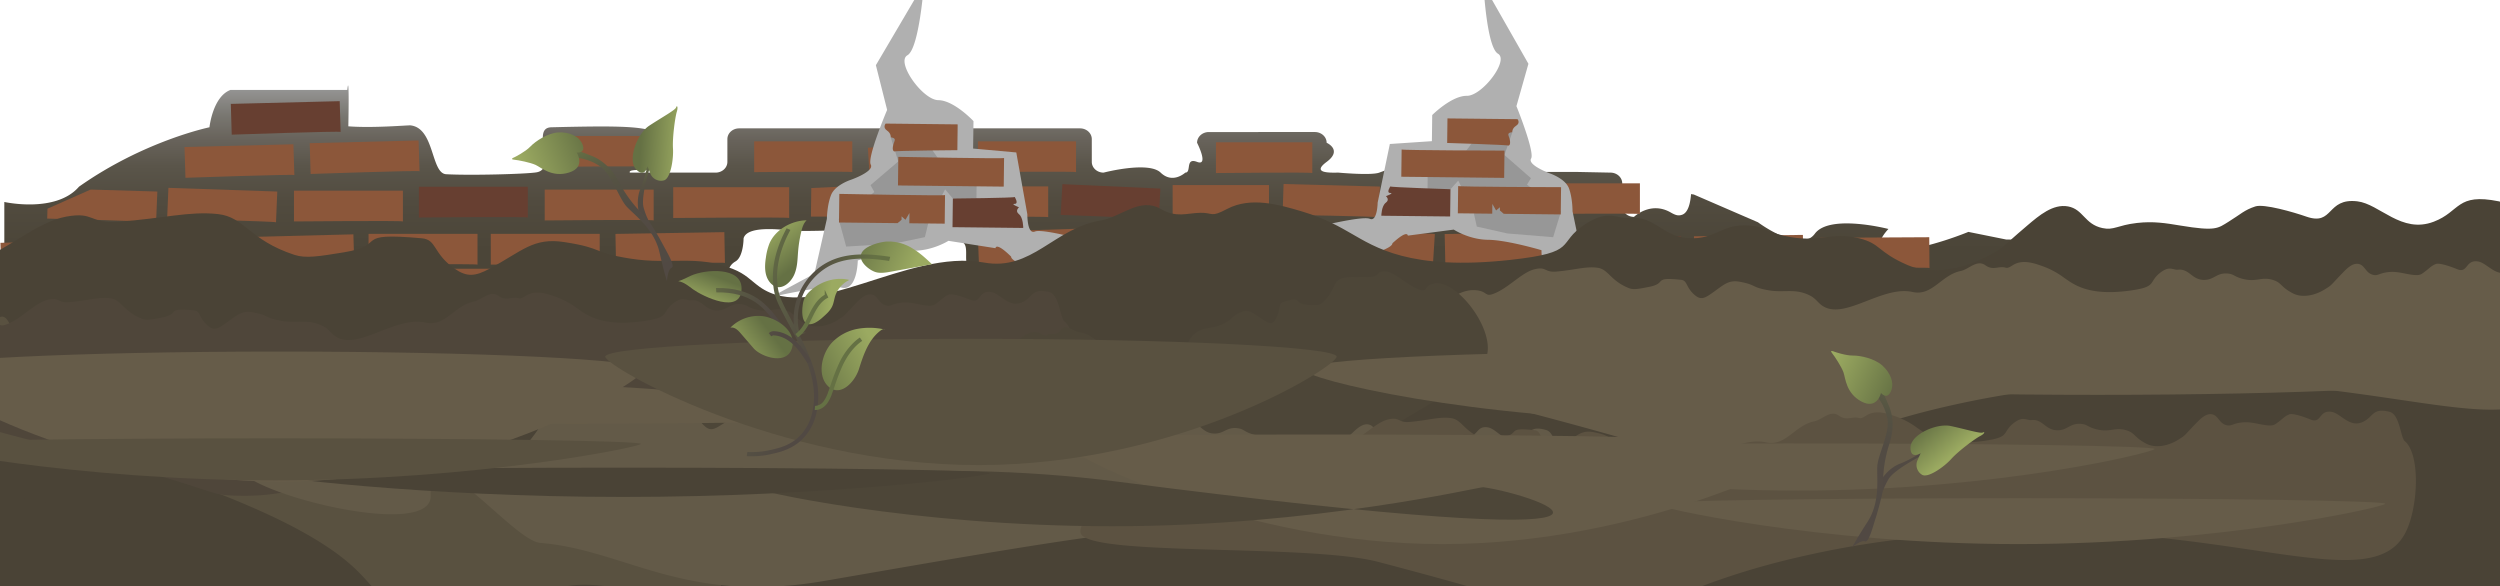 <svg xmlns="http://www.w3.org/2000/svg" xmlns:xlink="http://www.w3.org/1999/xlink" viewBox="0 0 1962 460"><defs><style>.cls-1{fill:none;}.cls-2{clip-path:url(#clip-path);}.cls-3{fill:#4a4336;}.cls-4{fill:url(#Безымянный_градиент_23);}.cls-5{fill:#8c573a;}.cls-6{fill:#673f31;}.cls-7{fill:#b0b0b0;}.cls-8{fill:#979797;}.cls-9{fill:#665c49;}.cls-10{fill:#595140;}.cls-11{fill:#4f463a;}.cls-12{fill:#4d4638;}.cls-13{fill:#635a48;}.cls-14{fill:#5c5241;}.cls-15{fill:url(#Безымянный_градиент_26);}.cls-16,.cls-22,.cls-24{fill:#657144;}.cls-16,.cls-22,.cls-23,.cls-24,.cls-25,.cls-26{stroke-miterlimit:10;stroke-width:2px;}.cls-16{stroke:url(#plant);}.cls-17{fill:url(#Безымянный_градиент_26-2);}.cls-18{fill:url(#Безымянный_градиент_26-3);}.cls-19{fill:url(#Безымянный_градиент_26-4);}.cls-20{fill:url(#Безымянный_градиент_26-5);}.cls-21{fill:url(#Безымянный_градиент_26-6);}.cls-22{stroke:url(#plants2);}.cls-23{fill:url(#plants2-2);stroke:url(#plant-2);}.cls-24{stroke:url(#plants2-3);}.cls-25{fill:url(#plant-3);stroke:url(#plant-4);}.cls-26{fill:url(#plants2-4);stroke:url(#plants2-5);}.cls-27{fill:url(#Безымянный_градиент_11);}.cls-28{fill:url(#Безымянный_градиент_5);}.cls-29{fill:url(#Безымянный_градиент_26-7);}.cls-30{fill:url(#Безымянный_градиент_26-8);}.cls-31{fill:url(#Безымянный_градиент_11-2);}.cls-32{fill:url(#Безымянный_градиент_5-2);}.cls-33{fill:url(#Безымянный_градиент_26-9);}.cls-34{fill:url(#Безымянный_градиент_26-10);}</style><clipPath id="clip-path"><rect class="cls-1" width="1962" height="460"/></clipPath><linearGradient id="Безымянный_градиент_23" x1="808.2" y1="301.63" x2="808.2" y2="67.08" gradientUnits="userSpaceOnUse"><stop offset="0" stop-color="#4a4336"/><stop offset="0.45" stop-color="#4b4538"/><stop offset="0.61" stop-color="#514b3f"/><stop offset="0.73" stop-color="#5a554a"/><stop offset="0.82" stop-color="#68635b"/><stop offset="0.9" stop-color="#797771"/><stop offset="0.97" stop-color="#8f8e8c"/><stop offset="1" stop-color="#999"/></linearGradient><linearGradient id="Безымянный_градиент_26" x1="3860.78" y1="2971.77" x2="3860.78" y2="2941.72" gradientTransform="matrix(-0.71, -0.27, -0.33, 0.73, 4261.57, -892.81)" gradientUnits="userSpaceOnUse"><stop offset="0" stop-color="#9baa61"/><stop offset="1" stop-color="#657144"/></linearGradient><linearGradient id="plant" x1="4371.11" y1="2676.7" x2="4439.98" y2="2676.7" gradientTransform="matrix(-0.79, -0.36, -0.29, 0.77, 4838.28, -242.54)" gradientUnits="userSpaceOnUse"><stop offset="0" stop-color="#514943"/><stop offset="0.3" stop-color="#544f43"/><stop offset="0.72" stop-color="#5d6144"/><stop offset="1" stop-color="#657144"/></linearGradient><linearGradient id="Безымянный_градиент_26-2" x1="3670.47" y1="2945.3" x2="3718.92" y2="3003.04" xlink:href="#Безымянный_градиент_26"/><linearGradient id="Безымянный_градиент_26-3" x1="3798.34" y1="3006.71" x2="3776.73" y2="2969.28" xlink:href="#Безымянный_градиент_26"/><linearGradient id="Безымянный_градиент_26-4" x1="3660.3" y1="2872.16" x2="3731.7" y2="2872.16" xlink:href="#Безымянный_градиент_26"/><linearGradient id="Безымянный_градиент_26-5" x1="3724.19" y1="2927.03" x2="3766.51" y2="2942.42" xlink:href="#Безымянный_градиент_26"/><linearGradient id="Безымянный_градиент_26-6" x1="3821.84" y1="2889.63" x2="3778.96" y2="2914.38" xlink:href="#Безымянный_градиент_26"/><linearGradient id="plants2" x1="3702.56" y1="2923.8" x2="3773.37" y2="2923.8" gradientTransform="matrix(-0.71, -0.27, -0.33, 0.73, 4261.57, -892.81)" gradientUnits="userSpaceOnUse"><stop offset="0" stop-color="#657144"/><stop offset="0.22" stop-color="#5f6544"/><stop offset="0.69" stop-color="#555043"/><stop offset="1" stop-color="#514943"/></linearGradient><linearGradient id="plants2-2" x1="3706.15" y1="2992.57" x2="3812.28" y2="2992.57" xlink:href="#plants2"/><linearGradient id="plant-2" x1="3705.15" y1="2992.68" x2="3813.28" y2="2992.68" gradientTransform="matrix(-0.71, -0.27, -0.33, 0.73, 4261.57, -892.81)" xlink:href="#plant"/><linearGradient id="plants2-3" x1="3694" y1="2997.31" x2="3710.1" y2="2997.31" xlink:href="#plants2"/><linearGradient id="plant-3" x1="3877.77" y1="2919.03" x2="3924.41" y2="2919.03" gradientTransform="matrix(-0.73, -0.29, -0.32, 0.73, 4382, -757.01)" xlink:href="#plant"/><linearGradient id="plant-4" x1="3876.39" y1="2919.23" x2="3925.77" y2="2919.23" gradientTransform="matrix(-0.73, -0.29, -0.32, 0.73, 4382, -757.01)" xlink:href="#plant"/><linearGradient id="plants2-4" x1="3745.97" y1="2952.24" x2="3757.93" y2="2952.24" xlink:href="#plants2"/><linearGradient id="plants2-5" x1="3744.58" y1="2952.21" x2="3759.29" y2="2952.21" xlink:href="#plants2"/><linearGradient id="Безымянный_градиент_11" x1="-2248.2" y1="-2370.14" x2="-2248.2" y2="-2518.14" gradientTransform="matrix(0.61, -0.24, 0.3, 0.78, 2601.18, 1534.41)" gradientUnits="userSpaceOnUse"><stop offset="0" stop-color="#514943"/><stop offset="0.54" stop-color="#524b43"/><stop offset="0.74" stop-color="#555243"/><stop offset="0.87" stop-color="#5b5d44"/><stop offset="0.99" stop-color="#646e44"/><stop offset="1" stop-color="#657144"/></linearGradient><linearGradient id="Безымянный_градиент_5" x1="-2215.94" y1="-2428.64" x2="-2215.94" y2="-2481.64" gradientTransform="matrix(0.61, -0.24, 0.3, 0.78, 2601.18, 1534.41)" gradientUnits="userSpaceOnUse"><stop offset="0" stop-color="#514943"/><stop offset="0.5" stop-color="#524b43"/><stop offset="0.71" stop-color="#565243"/><stop offset="0.87" stop-color="#5c5e44"/><stop offset="0.99" stop-color="#647044"/><stop offset="1" stop-color="#657144"/></linearGradient><linearGradient id="Безымянный_градиент_26-7" x1="-2163.61" y1="-2486.54" x2="-2204.64" y2="-2510.23" gradientTransform="matrix(0.61, -0.24, 0.3, 0.78, 2601.18, 1534.41)" xlink:href="#Безымянный_градиент_26"/><linearGradient id="Безымянный_градиент_26-8" x1="-2351.24" y1="-2518.74" x2="-2266.44" y2="-2518.74" gradientTransform="matrix(0.61, -0.24, 0.3, 0.78, 2601.18, 1534.41)" xlink:href="#Безымянный_градиент_26"/><linearGradient id="Безымянный_градиент_11-2" x1="1793.34" y1="-1648.08" x2="1793.34" y2="-1796.08" gradientTransform="matrix(0.6, 0.27, -0.35, 0.76, -200.09, 1180.69)" xlink:href="#Безымянный_градиент_11"/><linearGradient id="Безымянный_градиент_5-2" x1="1825.61" y1="-1706.58" x2="1825.61" y2="-1759.58" gradientTransform="matrix(0.6, 0.27, -0.35, 0.76, -200.09, 1180.69)" xlink:href="#Безымянный_градиент_5"/><linearGradient id="Безымянный_градиент_26-9" x1="1877.94" y1="-1764.48" x2="1836.9" y2="-1788.18" gradientTransform="matrix(0.6, 0.27, -0.35, 0.76, -200.09, 1180.69)" xlink:href="#Безымянный_градиент_26"/><linearGradient id="Безымянный_градиент_26-10" x1="1690.31" y1="-1796.68" x2="1775.11" y2="-1796.68" gradientTransform="matrix(0.6, 0.27, -0.35, 0.76, -200.09, 1180.69)" xlink:href="#Безымянный_градиент_26"/></defs><title>footer</title><g id="Footer"><g class="cls-2"><path class="cls-3" d="M158,303c34.95-2.48,55.54-8.44,78-6,21.23,2.31,24.27,20.26,60,32,8.89,2.92,18.93,1.28,39-2,35.36-5.78,5-16,61-11,12.05,1.08,8.44,11.82,26,24,9.4,6.52,16,5.92,27,0,26-14,34.5-24.83,59-21,32,5,20.35,8,52,13,31.47,4.93,51.41-3.27,80,8,10.3,4.06,14.07,9,21,14,41.36,29.94,115.94-30.06,176-19,38,7,54.83-26.84,92-33,15.62-2.59,30.67-18.58,47-9,12.19,7.15,20.45,3.22,31,3,10.36-.21,7.8,4,21-3,18.82-9.93,41.15-3.3,59,2,18.48,5.49,30.8,12.91,38,17,19,10.8,46.22,29.59,125,21,55-6,35.74-12.77,59-28,18.47-12.1,24.9-4.16,34-5,22.43-2.07,26.52,16.55,51,16,18.77-.43,22.94-11.52,44-10,11.84.86,11.62,4.45,27,8,27.92,6.45,36.33-3.61,59,2,17.35,4.3,14.09,10.61,38,21,18,7.84,42.51,3.47,61-6,15-7.71,10.06-5.51,33-25,9.31-7.92,20.18-17.16,32-15,12,2.19,12.92,14,27,17,9,1.94,11.67-2.23,27-4,12.92-1.49,22.67.12,34,2,28.08,4.65,29.45,2.27,38-3,9.51-5.86,12.23-9.13,21-12,6.71-2.2,29.84,4.45,40,8,21.55,7.52,15.62-14.84,40-12,17.62,2.06,34.54,25.7,60,16,21-8,17.64-22.75,51-16,19.61,4,21,40.47,29,46,30.26,20.87,25.77,103.69,2,143-65.47,108.28-334-19.69-805,1-74.71,3.28-184.58,8.11-329,34-262.31,47-289.73,101-453,96-53.92-1.65-14.2-6.41-372-84-133.81-29-196.85-40.82-205-79-9.4-44,56.11-114.18,109-112,27.18,1.12,17.13,13,41,4,26.37-9.91,50.87-32.81,74-37C139.53,294.92,134.74,304.65,158,303Z"/><path class="cls-4" d="M1327.15,152.32c-.55,6.73-2.15,14.68-7.2,16.28-2.58.81-4.53.6-8.69-1.81-15.89-9.2-28.89,3.42-28.89,3.42-5.1,0-9.24-3.77-9.24-8.43V143.9c0-4.65-4.15-8.43-9.25-8.43l-25.71-.52h-76.26a95.68,95.68,0,0,1-15.89-2.89c-20.51-5.19-30.9-8.79-63.56,3.41-6.35,2.38-32.06,0-32.06,0-5.11,0-22,1-9.25-8.42s0-15,0-15c0-4.65-4.14-8.43-9.25-8.43H948.71c-5.1,0-9.25,3.78-9.25,8.43,0,0,9.54,18.66,0,15s-4.14,8.42-9.24,8.42c0,0-9.82,9.21-19.35,0s-44.78,0-44.78,0c-5.11,0-9.25-3.77-9.25-8.42V109.16c0-4.65-4.14-8.42-9.25-8.42H580.1c-5.11,0-9.25,3.77-9.25,8.42v17.89c0,4.65-4.14,8.42-9.25,8.42H494.3c-2.15-4,21.88-.64,22.61-3.25,9.08-32.33,7.43-34.59-84.2-32.33-16.53.4,4.92,32.43-11.56,35.34-7.79,1.38-52.31,2.56-71,1.5-12.06-.68-8.9-36.32-28.07-38.35-1.62-.17-29.72,2.26-48.71.75,0,0,.94-44.61-.83-28.57H180.91c-14,5.26-16.52,29.33-16.52,29.33S113.21,110.41,62,146.51c-18.16,21.05-58.61,12-58.61,12V260.06s19.81-2.26,35.5,15,47.88,31.58,70.17,24.81,25.59-14.28,60.27-7.52,31.37-6.76,28.07-9,36.32-26.32,42.1-18.8,21.47,3.76,24.77,8.27,7.85,1.05,7.85,1.05c0,4.65,23.21,9.2,28.32,9.2a84.5,84.5,0,0,0,16.17-3.41c20.83-6.33,58.8,7.58,67,3.41a31.37,31.37,0,0,0,15.6-17.89c2.32-7.68,9.31-13.54,18-14.75,9-1.26,17-2.61,23.35-10.52,3.18-6.56-12.71-15.25,0-17.88,12.71-9,0-3.16,19.07-6.05,17.5-2.66,57-8.62,82.62-2.9,9.53,6.19,25.71.52,25.71.52,5.1,0,2.89-4.75,9.24-8.42s6.36-18.15,6.36-18.15c3.18-11.57,36.2-5.78,41.31-5.78,0,0,57.48.52,69.91-5.79s28.6,5.79,38.13,0S752,184.16,755.16,190c6.35,2.89-.29,17.89,6.35,20.26s58.92,3.41,69.91,2.89,30.62,5.79,47.67,5.79c8.13,0,11.92-5.27,20-5.27,5.65,0,17.2,2.22,20.94-.62l7.62-3.38c5.22-.87,4.11-2.3,8.6-2.3.74.25,2.93-.89,3.59-1.28,2.76-1.62-.42-4.51,2.76-4.51,1.25,0,0-2.9,4.61-1,4.93-1.86,1.74-10.08,1.75-13.18,0-4.65,4.14-8.42,9.25-8.42,0,0,44.77-3.41,54.3-.52,2.79.85,6.45,2.19,9.54,2.9,12.71,2.89,15.88,17.36,15.88,20.26,0,4.09,15.89,20.26,25.43,14.47s25.42,0,25.42,0c12.71,0,35,2.89,41.31,8.68s19.06,17.37,28.6,23.16c3.18,5.79,29.84,5.79,35,5.79l37.86-2.08c4.2.35,15.4,1.42,18,4.47,3.52,4.16,1.36,3.4,7.72,9.18s3.17,5.79,6.35,8.69c4.5,4.09,19.07,8.68,22.25,11.58s23.76,1.34,31.58,3.57l21.15,2s0-.08,0-.12h24.56s47.06-14.29,47.06-8.27,39.63,5.26,39.63,5.26,45.41,5.26,57.79,0,33-14.29,72.65-5.26,32.2-13.54,32.2-13.54a517.53,517.53,0,0,1-3.3-54.89c0-27.83-34.68-26.32-34.68-26.32l-29.72-6s-30.55,12.79-56.14,15-6.6-17.29-6.6-17.29-46.24-12-57.79,3.76-44.58-9-44.58-9l-50.36-21.8Z"/><path class="cls-5" d="M850.64,206.49l-1.06-27.11L767.29,182l1.06,27.1S850.6,205.6,850.64,206.49Z"/><path class="cls-5" d="M1082.16,170.57l.77-24.16-75.57-2-.78,24.16S1082.18,169.78,1082.16,170.57Z"/><path class="cls-5" d="M995.9,169.41V145.24H920.29v24.17S995.9,168.62,995.9,169.41Z"/><path class="cls-5" d="M1124.55,207.76l1.52-24.12-75.49-3.95-1.52,24.13S1124.6,207,1124.55,207.76Z"/><path class="cls-5" d="M759.47,136.32l-1.42-24.13-76.92,3.75,1.42,24.13S759.43,135.53,759.47,136.32Z"/><path class="cls-5" d="M668.86,135.09V110.93h-77v24.16S668.86,134.3,668.86,135.09Z"/><path class="cls-5" d="M718.37,170.89l.33-24.17-12.84,1.42-6.55.42,1.15-3.95-63.75,2.95-.3,22.4S718.38,170.1,718.37,170.89Z"/><path class="cls-5" d="M374.74,207.68V183.52h-85.5v24.16S374.74,206.9,374.74,207.68Z"/><path class="cls-5" d="M329.25,235.89l-.74-24.16-85.46,2.15.73,24.16S329.22,235.1,329.25,235.89Z"/><path class="cls-6" d="M386,273.06l.08-24.16-85.5-.24-.08,24.16S386,272.28,386,273.06Z"/><path class="cls-6" d="M414.24,170.71V146.55h-85.5v24.16S414.24,169.93,414.24,170.71Z"/><path class="cls-5" d="M426.94,235V210.88h-85.5V235S426.94,234.25,426.94,235Z"/><path class="cls-5" d="M470.66,207.68V183.52H385.17v24.16S470.66,206.9,470.66,207.68Z"/><path class="cls-5" d="M316.2,173.78V149.62H230.7v24.16S316.2,173,316.2,173.78Z"/><path class="cls-5" d="M1029.89,135.81V111.65H954.28v24.16S1029.89,135,1029.89,135.81Z"/><path class="cls-6" d="M909.37,172.15,910.69,148l-76.94-3.48-1.32,24.14S909.41,171.36,909.37,172.15Z"/><path class="cls-5" d="M844.48,135.09V110.93h-77v24.16S844.48,134.3,844.48,135.09Z"/><path class="cls-5" d="M822.62,170.42V146.26H735.71v24.16S822.62,169.64,822.62,170.42Z"/><path class="cls-5" d="M619.33,171.07V146.9h-91v24.17S619.33,170.28,619.33,171.07Z"/><path class="cls-5" d="M568.93,206.35l-.47-24.16L483,183.58l.47,24.15S568.92,205.56,568.93,206.35Z"/><path class="cls-5" d="M1184,168.85V144.69h-85.5v24.16l40.17-.57v-2.89s5.69-3.17,9.54-2.9c1,.07-1.14,3.48,0,3.56C1161.49,167,1184,168.62,1184,168.85Z"/><path class="cls-6" d="M1318.54,209.68l.67-24.15-85.47-2-.67,24.16S1318.57,208.9,1318.54,209.68Z"/><path class="cls-5" d="M1249.62,244.32V220.16h-85.5v24.16S1249.62,243.54,1249.62,244.32Z"/><path class="cls-5" d="M1287,168V143.86h-85.5V168S1287,167.23,1287,168Z"/><path class="cls-5" d="M1350.07,244.61l-.38-24.17-85.49,1.1.38,24.16S1350.05,243.82,1350.07,244.61Z"/><path class="cls-5" d="M1219.79,206.26l-.53-24.16-85.48,1.56.53,24.16S1219.77,205.48,1219.79,206.26Z"/><path class="cls-5" d="M1405.81,276.77V252.6l-44.39-.37-9.33,7.17,6.35-5.79-38.13-1v15.48l9.53,2.9s-4.47,5.74,3.18,5.68C1356.84,276.48,1405.81,276.17,1405.81,276.77Z"/><path class="cls-5" d="M513,173V148.79H427.49V173S513,172.17,513,173Z"/><path class="cls-5" d="M513.39,130.89V106.72H436v24.17S513.39,130.1,513.39,130.89Z"/><path class="cls-5" d="M912.68,208.16c2.31-1,5.94-.35,8-2.07a7,7,0,0,1,1.09-.93,4.08,4.08,0,0,1,1.16-.33l10.2-1.76a15.15,15.15,0,0,1,1.82-2.62,1.37,1.37,0,0,1,1.22-.64c.34.07.6.37,1,.4s.81-.45,1-.86a56.78,56.78,0,0,1,3-5.45V181.43H858.73v27.12S888.87,208.22,912.68,208.16Z"/><path class="cls-5" d="M1499.72,277.9l.8-24.16-85.46-2.33-.8,24.16S1499.75,277.11,1499.72,277.9Z"/><path class="cls-5" d="M1596.91,272.43l-.37-24.16-85.49,1.09.37,24.16S1596.9,271.64,1596.91,272.43Z"/><path class="cls-5" d="M1449.85,239.85l-2-24.09-85.24,6,2,24.09S1449.78,239.06,1449.85,239.85Z"/><path class="cls-5" d="M1415.29,208.51l-.38-24.16-85.49,1.09.38,24.16S1415.27,207.72,1415.29,208.51Z"/><path class="cls-6" d="M1546.55,242.35l-.37-24.16-85.49,1.09.37,24.16S1546.54,241.56,1546.55,242.35Z"/><path class="cls-5" d="M1309.84,278.65l.79-24.15s-49.05-.46-49.05.29c-1.65,2.26,5.78,9.78,5.78,9.78l5.78.75-1.32,2.73,5.45,7.05s5.86,2.83,6.3,2.48S1309.85,278.36,1309.84,278.65Z"/><path class="cls-5" d="M1514.25,210.33l-.16-24.16-85.49.46.15,24.16S1514.24,209.55,1514.25,210.33Z"/><path class="cls-5" d="M278.06,208.07l-.73-24.16-85.47,2.15.74,24.15S278,207.28,278.06,208.07Z"/><path class="cls-6" d="M231,238.14,230.27,214l-85.46,2.15.73,24.15S231,237.36,231,238.14Z"/><path class="cls-5" d="M329.25,134.37l-.74-24.15-85.46,2.15.73,24.15S329.22,133.59,329.25,134.37Z"/><path class="cls-5" d="M216.61,174.47l1-24.15-85.44-2.9-1,24.15S216.64,173.68,216.61,174.47Z"/><path class="cls-5" d="M184,209.57l-.74-24.15-85.46,2.14.73,24.16S183.92,208.78,184,209.57Z"/><path class="cls-5" d="M231,137.38l-.73-24.15-85.46,2.14.73,24.16S231,136.59,231,137.38Z"/><path class="cls-6" d="M267.33,103.54l-.73-24.15-85.47,2.15.73,24.15S267.3,102.75,267.33,103.54Z"/><path class="cls-5" d="M129.46,241.9l-.73-24.15L43.26,219.9,44,244.05S129.43,241.12,129.46,241.9Z"/><path class="cls-5" d="M285.49,272l-.73-24.15L199.29,250l.74,24.15s-1-5.56,6.47-5.8c8.18-.27,16.84-9.44,28.07-9.78,9.8-.29,28.73,11.06,36.32,10.53C281.63,268.33,285.48,271.77,285.49,272Z"/><path class="cls-5" d="M188.07,274.24l-.73-24.15-85.46,2.14.73,24.16S188.05,273.45,188.07,274.24Z"/><path class="cls-5" d="M122.49,174.47l1-24.15L71.1,148.77l-33.84,15-.21,7.77S122.53,173.68,122.49,174.47Z"/><path class="cls-5" d="M86.53,212.58l-.73-24.16L.33,190.57l.73,24.16S86.5,211.79,86.53,212.58Z"/><path class="cls-7" d="M1081.19,159l9.56-46,33-2.21.25-20.5s15.19-15.22,27.19-15.09,33.35-27.84,24.41-33.06-11.36-54-11.36-54l35.27,61.92-9.41,33.23s14.58,36.05,11.51,41.15,14.87,11.7,14.87,11.7,12,4,14.86,11.7,2.79,18,2.79,18l8.5,41.11,32.79,18.31s-41.88-10.71-53.92-8.28-11.75-20.64-11.75-20.64-26.92-8-41.92-8.15-26.91-8-26.91-8l-36.07,4.73s.06-5.13-12.08,6c0,4.1-18.11,9-18.11,9s3-3.38-14.93-7a70.58,70.58,0,0,1-29.84-14s39.14-9.83,45.11-7.2S1081.19,159,1081.19,159Z"/><polygon class="cls-8" points="1144.42 141.77 1156.15 164.97 1158.99 177.82 1182.94 183.21 1218.91 186.17 1225.16 165.73 1198.4 144.92 1201.47 139.83 1180.68 121.66 1186.9 103.78 1168.98 95.89 1159.86 106.04 1144.61 126.39 1120.48 136.38 1120.29 151.76 1138.34 148.5 1144.42 141.77"/><path class="cls-5" d="M1100,117.31l-.26,21.4,80.73.89.26-21.4S1100,118,1100,117.31Z"/><path class="cls-5" d="M1144.37,146l-.26,21.4,27,.3.09-7.69,2.94,5.16,3-2.53,0,2.56,3,2.6,44.73.49.26-21.4S1144.36,146.7,1144.37,146Z"/><path class="cls-6" d="M1091.14,146.31s-3.46,5.09-.06,5.13-3.43,2.52-3.43,2.52,3.36,2.61-.06,5.13-3.52,10.22-3.52,10.22l54,.59.26-21.4S1091.13,147,1091.14,146.31Z"/><path class="cls-5" d="M1183.85,114.28s2.92-.25,0-8c-.91-2.45,3-2.53,3-2.53s-.43-2.83,3.06-5.1,1.06-5.12,1.06-5.12l-55-.6-.23,19.29S1183.86,113.65,1183.85,114.28Z"/><path class="cls-7" d="M806.25,168.17l-8.67-48.53-33.88-3.06L764,95.05S748.74,78.74,736.4,78.61s-33.56-30-24.24-35.25,13-56.36,13-56.36L687.39,51.16l8.83,35.08s-15.87,37.49-12.85,42.91-15.56,11.94-15.56,11.94S655.42,145,652.24,153s-3.31,18.8-3.31,18.8l-9.77,43L605,233.23s43.3-10.29,55.6-7.47,12.59-21.38,12.59-21.38,27.85-7.77,43.26-7.6S744.32,189,744.32,189l36.94,5.79s.06-5.38,12.25,6.59c0,4.31,18.38,9.89,18.38,9.89s-3-3.62,15.51-7a72.1,72.1,0,0,0,31-14s-39.95-11.2-46.15-8.57S806.25,168.17,806.25,168.17Z"/><polygon class="cls-8" points="741.72 148.62 729.1 172.7 725.85 186.12 701.12 191.23 664.09 193.51 658.18 171.92 686.19 150.71 683.17 145.29 704.98 126.69 699.04 107.8 717.64 99.93 726.76 110.79 741.92 132.48 766.46 143.51 766.26 159.66 747.8 155.82 741.72 148.62"/><path class="cls-5" d="M788,124l-.27,22.46-83-.91.27-22.46S788,124.71,788,124Z"/><path class="cls-5" d="M741.67,153.07l-.27,22.46-27.75-.31.1-8.07-3.15,5.35-3.05-2.73,0,2.69-3.12,2.66-46-.5.27-22.46S741.66,153.8,741.67,153.07Z"/><path class="cls-6" d="M796.35,154.6s3.42,5.42-.07,5.38,3.46,2.73,3.46,2.73-3.52,2.66-.07,5.38,3.36,10.8,3.36,10.8l-55.5-.61.28-22.46S796.34,155.34,796.35,154.6Z"/><path class="cls-5" d="M701.91,118.89s-3-.33.19-8.37c1-2.54-3.05-2.73-3.05-2.73s.5-3-3-5.41-1-5.39-1-5.39l56.53.62-.24,20.24S701.92,118.23,701.91,118.89Z"/><path class="cls-3" d="M93,174c35-2.48,55.54-8.44,78-6,21.23,2.31,24.27,20.26,60,32,8.89,2.92,18.93,1.28,39-2,35.36-5.78,5-16,61-11,12.05,1.08,8.44,11.82,26,24,9.4,6.52,16,5.92,27,0,26-14,34.5-24.83,59-21,32,5,20.35,8,52,13,31.47,4.93,51.41-3.27,80,8,10.3,4.06,14.07,9,21,14,41.36,29.94,115.94-30.06,176-19,38,7,54.83-26.84,92-33,15.62-2.59,30.67-18.58,47-9,12.19,7.15,20.45,3.22,31,3,10.36-.21,7.8,4,21-3,18.82-9.93,41.15-3.3,59,2,18.48,5.49,30.8,12.91,38,17,19,10.8,46.22,29.59,125,21,55-6,35.74-12.77,59-28,18.47-12.1,24.9-4.16,34-5,22.43-2.07,26.52,16.55,51,16,18.77-.43,22.94-11.52,44-10,11.84.86,11.62,4.45,27,8,27.92,6.45,36.33-3.61,59,2,17.35,4.3,14.09,10.61,38,21,18,7.84,42.51,3.47,61-6,15-7.71,10.06-5.51,33-25,9.31-7.92,20.18-17.16,32-15,12,2.19,12.92,14,27,17,9,1.94,11.67-2.23,27-4,12.92-1.49,22.67.12,34,2,28.08,4.65,29.45,2.27,38-3,9.51-5.86,12.23-9.13,21-12,6.71-2.2,29.84,4.45,40,8,21.55,7.52,15.62-14.84,40-12,17.62,2.06,34.54,25.7,60,16,21-8,17.64-22.75,51-16,19.61,4,21,40.47,29,46,30.26,20.87,25.77,103.69,2,143-65.47,108.28-334-19.69-805,1-74.71,3.28-184.58,8.11-329,34-262.31,47-289.73,101-453,96-53.92-1.65-14.2-6.41-372-84-133.81-29-196.85-40.82-205-79-9.4-44,56.11-114.18,109-112,27.18,1.12,17.13,13,41,4,26.37-9.91,50.87-32.81,74-37C74.53,165.92,69.74,175.65,93,174Z"/><path class="cls-9" d="M1221.53,213.12c14.38-1.24,22.85-4.21,32.1-3,8.74,1.15,10,10.11,24.69,16,3.66,1.46,7.79.64,16-1,14.55-2.88,2.06-8,25.11-5.49,5,.54,3.47,5.9,10.7,12,3.87,3.25,6.59,2.95,11.11,0,10.7-7,14.2-12.39,24.28-10.48,13.17,2.49,8.38,4,21.4,6.49s21.16-1.64,32.93,4c4.24,2,5.79,4.48,8.64,7,17,14.94,47.71-15,72.43-9.49,15.64,3.5,22.57-13.39,37.87-16.47,6.42-1.29,12.62-9.27,19.34-4.49,5,3.57,8.41,1.61,12.76,1.5s3.21,2,8.64-1.5c7.74-4.95,16.93-1.64,24.28,1a63.93,63.93,0,0,1,15.64,8.48c7.82,5.39,19,14.77,51.44,10.49,22.64-3,14.71-6.38,24.29-14,7.6-6,10.24-2.07,14-2.49,9.23-1,10.91,8.26,21,8,7.72-.21,9.44-5.75,18.11-5,4.87.43,4.78,2.22,11.11,4,11.49,3.22,15-1.8,24.28,1,7.14,2.15,5.8,5.3,15.64,10.48,7.42,3.91,17.5,1.74,25.1-3,6.2-3.85,4.15-2.75,13.59-12.48,3.83-4,8.3-8.56,13.17-7.49s5.31,7,11.11,8.49c3.7,1,4.8-1.11,11.11-2,5.32-.74,9.33.06,14,1,11.56,2.32,12.12,1.13,15.64-1.5,3.92-2.92,5-4.55,8.64-6,2.77-1.09,12.28,2.23,16.47,4,8.87,3.75,6.43-7.41,16.46-6,7.25,1,14.21,12.82,24.69,8,8.64-4,7.26-11.35,21-8,8.07,2,8.64,20.2,11.94,23,12.45,10.41,10.6,51.74.82,71.36-27,54-137.46-9.83-331.3.5-30.75,1.64-76,4.05-135.4,17-108,23.47-119.24,50.4-186.44,47.91-22.19-.83-5.84-3.2-153.1-41.92-55.07-14.48-81-20.37-84.36-39.43-3.87-22,23.09-57,44.86-55.89,11.18.56,7.05,6.47,16.87,2,10.85-4.94,20.94-16.37,30.45-18.46C1213.93,209.09,1212,214,1221.53,213.12Z"/><path class="cls-10" d="M452.2,348.45c-10.08-3.36-15.55-7.54-22.43-7.73-6.51-.18-9.24,8.41-21,11.94-2.92.88-5.72-.53-11.31-3.37-9.86-5,.15-8.13-16.91-9.13-3.67-.21-3.69,5.26-10.12,10.13-3.44,2.6-5.33,1.9-8-1.66-6.26-8.44-7.67-14.26-15.3-13.89-10,.47-6.83,2.67-16.68,3.15s-14.86-4.76-24.45-1c-3.46,1.35-5.07,3.52-7.63,5.54-15.26,12.09-31.19-21.82-50.06-20.11-11.94,1.09-13.47-16.48-23.82-21.78-4.35-2.22-7.17-11-13-7.29-4.33,2.75-6.37.32-9.46-.44s-2.71,1.46-5.9-2.76c-4.55-6-11.82-4.14-17.63-2.65a45.34,45.34,0,0,0-13,6c-6.71,4.11-16.67,11.62-39.06,2.57-15.64-6.31-9.26-8.44-14.58-17.31-4.23-7.05-6.94-3.56-9.54-4.53-6.42-2.39-9.52,6.45-16.69,4.68-5.51-1.37-5.61-7-12-7.6-3.58-.31-3.88,1.46-8.79,2.25-8.9,1.43-10.36-4-17.63-2.65-5.56,1-5.24,4.32-13.36,7.92-6.13,2.72-12.91-.92-17.41-6.68-3.66-4.7-2.42-3.31-7.21-14.25-1.94-4.44-4.22-9.62-7.93-9.3s-5.23,6-9.7,6.65c-2.86.39-3.22-1.81-7.57-3.62-3.66-1.52-6.71-1.33-10.25-1.11-8.77.54-8.93-.7-10.92-3.8-2.21-3.45-2.68-5.22-5-7.16-1.76-1.48-9.27.34-12.63,1.45-7.13,2.35-3.11-8.21-10.6-8.32-5.41-.08-12.82,10.43-19.35,4.12-5.39-5.2-2.9-12.2-13.44-10.95-6.2.73-10.32,18.48-13.25,20.69-11.06,8.33-18.16,49.07-15.14,69.74,8.33,56.94,100.67,10.93,237.71,50C133,372.36,193,393.47,233,415c72.71,39.11,47.35,55.18,96.1,62.79,16.09,2.51,4.84-2.26,118.44-18.16C490,453.68,559.71,487.15,566,469c7.26-20.93-54.82-94.6-70.67-96.78-8.14-1.13-6.38,5.28-12.52-.57-6.78-6.47-11.69-19.16-18.09-22.63C458.48,345.64,458.9,350.69,452.2,348.45Z"/><path class="cls-11" d="M54.53,237.12c14.38-1.24,22.85-4.21,32.1-3,8.74,1.15,10,10.11,24.69,16,3.66,1.46,7.79.64,16.05-1,14.55-2.88,2.06-8,25.11-5.49,5,.54,3.47,5.9,10.7,12,3.87,3.25,6.59,3,11.11,0,10.7-7,14.2-12.39,24.28-10.48,13.17,2.49,8.38,4,21.4,6.49s21.16-1.64,32.93,4c4.24,2,5.79,4.48,8.64,7,17,14.94,47.71-15,72.43-9.49,15.64,3.5,22.57-13.39,37.87-16.47,6.42-1.29,12.62-9.27,19.34-4.49,5,3.57,8.41,1.61,12.76,1.5s3.21,2,8.64-1.5c7.74-4.95,16.93-1.64,24.28,1a63.93,63.93,0,0,1,15.64,8.48c7.82,5.39,19,14.77,51.44,10.49,22.64-3,14.71-6.38,24.29-14,7.6-6,10.24-2.07,14-2.49,9.23-1,10.91,8.26,21,8,7.72-.21,9.44-5.75,18.11-5,4.87.43,4.78,2.22,11.11,4,11.49,3.22,15-1.8,24.28,1,7.14,2.15,5.8,5.3,15.64,10.48,7.42,3.91,17.5,1.74,25.1-3,6.2-3.85,4.15-2.75,13.59-12.48,3.83-4,8.3-8.56,13.17-7.49s5.31,7,11.11,8.49c3.7,1,4.8-1.11,11.11-2,5.32-.74,9.33.06,14,1,11.56,2.32,12.12,1.13,15.64-1.5,3.92-2.92,5-4.55,8.64-6,2.77-1.09,12.28,2.23,16.47,4,8.87,3.75,6.43-7.41,16.46-6,7.25,1,14.21,12.82,24.69,8,8.64-4,7.26-11.35,21-8,8.07,2,8.64,20.2,11.94,23,12.45,10.41,10.6,51.74.82,71.36-27,54-137.46-9.83-331.3.5-30.75,1.64-76,4.05-135.4,17-108,23.47-119.24,50.4-186.44,47.91-22.19-.83-5.84-3.2-153.1-41.92-55.07-14.48-81-20.37-84.36-39.43-3.87-22,23.09-57,44.86-55.89,11.18.56,7.05,6.47,16.87,2,10.85-4.94,20.94-16.37,30.45-18.46C46.93,233.09,45,238,54.53,237.12Z"/><path class="cls-12" d="M1075.85,217.31c-10.59.77-17.25-1-23.68,1.51-6.07,2.34-5.28,11.31-14.76,19.1-2.36,1.94-5.49,1.71-11.74,1.24-11-.81-3-7.55-19.12-1.91-3.47,1.21-1.38,6.27-5.44,13.24-2.17,3.74-4.18,3.82-8,1.54-9-5.38-12.56-10.2-19.46-6.93-9,4.28-5.27,5.11-14.19,9.34s-15.54,1.33-23,8.48c-2.67,2.58-3.32,5.21-4.9,8.06-9.43,17-37.19-8.12-53.94.72-10.6,5.6-18.78-10-30.38-10.92-4.87-.38-10.84-7.36-14.77-1.74-2.94,4.2-5.76,2.75-8.91,3.24s-1.93,2.39-6.5-.27c-6.51-3.8-12.51.73-17.3,4.34a45.11,45.11,0,0,0-9.65,10.5c-4.62,6.38-10.91,17.14-35.06,17.42-16.87.19-11.8-4.22-20.13-10.36-6.61-4.87-7.77-.62-10.54-.51-6.85.26-6.3,9.62-13.61,10.75-5.6.86-7.88-4.34-14-2.4-3.43,1.1-3,2.85-7.25,5.46-7.66,4.76-11.1.3-17.29,4.35-4.74,3.09-3.18,6-9.28,12.46-4.61,4.87-12.27,4.12-18.64.53-5.19-2.92-3.5-2.12-12.14-10.37-3.5-3.35-7.6-7.25-10.89-5.52s-2.51,7.58-6.4,9.87c-2.49,1.46-3.67-.43-8.38-.42-4,0-6.71,1.35-9.89,2.91-7.88,3.88-8.51,2.79-11.54.7-3.37-2.33-4.49-3.78-7.35-4.68-2.2-.7-8.43,3.88-11.1,6.2-5.68,4.91-6-6.39-13-3.6-5,2-7.81,14.56-16.27,11.26-7-2.72-7.37-10.14-16.62-4.93-5.44,3.06-2.4,21-4.25,24.19-7,12,2.14,52.29,12.89,70.2,29.61,49.33,97.11-28.7,238.63-45.41,22.45-2.65,55.46-6.55,100.7-2.09,82.16,8.09,95.37,33,143.28,21.22,15.82-3.88,3.61-3.95,102.31-62.37,36.92-21.85,54.49-31.23,53.3-50.41-1.37-22.11-27.39-52.76-42.86-48.67-7.94,2.1-3.85,7.33-11.77,4.3-8.75-3.36-18.17-13.18-25.42-13.92C1080.56,212.3,1082.9,216.79,1075.85,217.31Z"/><path class="cls-13" d="M445.08,310.94c14.43-.6,23-3.19,32.2-1.55,8.68,1.54,9.53,10.55,24,17.06,3.59,1.62,7.76,1,16.08-.28,14.67-2.23,2.42-7.88,25.33-4.36,4.93.76,3.21,6.05,10.15,12.45,3.72,3.42,6.45,3.25,11.1.5,11-6.5,14.74-11.74,24.73-9.38,13,3.08,8.19,4.38,21.09,7.44s21.21-.68,32.71,5.47c4.14,2.21,5.58,4.73,8.32,7.36,16.34,15.69,48.34-12.84,72.79-6.22,15.46,4.19,23.14-12.37,38.56-14.75,6.48-1,13-8.7,19.53-3.62,4.85,3.79,8.33,2,12.67,2.07s3.12,2.12,8.7-1.11c8-4.6,17-.89,24.22,2.09a63.93,63.93,0,0,1,15.24,9.17c7.57,5.74,18.34,15.61,50.92,12.78,22.75-2,15-5.71,24.89-12.87,7.86-5.69,10.32-1.61,14.09-1.86,9.27-.62,10.53,8.74,20.61,8.92,7.72.13,9.69-5.33,18.31-4.18,4.85.65,4.68,2.43,10.92,4.49,11.34,3.73,15-1.13,24.21,2.09,7,2.46,5.56,5.55,15.16,11.17,7.24,4.24,17.4,2.52,25.21-1.87,6.36-3.56,4.26-2.56,14.13-11.85,4-3.78,8.68-8.18,13.49-6.89s5,7.2,10.72,9c3.66,1.13,4.85-.9,11.19-1.5,5.35-.51,9.32.48,13.94,1.62,11.44,2.84,12,1.68,15.69-.79,4-2.75,5.23-4.33,8.9-5.59,2.81-1,12.17,2.77,16.27,4.72,8.69,4.15,6.75-7.11,16.71-5.24,7.2,1.35,13.63,13.45,24.31,9.08,8.81-3.6,7.76-11,21.33-7,8,2.34,7.72,20.56,10.89,23.47,12,11,8.27,52.17-2.38,71.33-29.34,52.78-136.88-16-331-14.37-30.79.26-185,27.87-245,38.11-108.9,18.6-155-24.49-222-30-22.13-1.82-87.48-89.51-86-37,1,35.53-147.51-2.81-150-22-2.88-22.13,75.3,4.93,97,7,11.15,1.06,35-32,45-36,11.06-4.45,68.4,15.66,78,14C417.35,350.38,435.48,311.33,445.08,310.94Z"/><path class="cls-14" d="M1106.53,331.12c14.38-1.24,22.85-4.21,32.1-3,8.74,1.15,10,10.11,24.69,16,3.66,1.46,7.79.64,16-1,14.55-2.88,2.06-8,25.11-5.49,5,.54,3.47,5.9,10.7,12,3.87,3.25,6.59,3,11.11,0,10.7-7,14.2-12.39,24.28-10.48,13.17,2.49,8.38,4,21.4,6.49s21.16-1.64,32.93,4c4.24,2,5.79,4.48,8.64,7,17,14.94,47.71-15,72.43-9.49,15.64,3.5,22.57-13.39,37.87-16.47,6.42-1.29,12.62-9.27,19.34-4.49,5,3.57,8.41,1.61,12.76,1.5s3.21,2,8.64-1.5c7.74-4.95,16.93-1.64,24.28,1a63.93,63.93,0,0,1,15.64,8.48c7.82,5.39,19,14.77,51.44,10.49,22.64-3,14.71-6.38,24.29-14,7.6-6,10.24-2.07,14-2.49,9.23-1,10.91,8.26,21,8,7.72-.21,9.44-5.75,18.11-5,4.87.43,4.78,2.22,11.11,4,11.49,3.22,15-1.8,24.28,1,7.14,2.15,5.8,5.3,15.64,10.48,7.42,3.91,17.5,1.74,25.1-3,6.2-3.85,4.15-2.75,13.59-12.48,3.83-3.95,8.3-8.56,13.17-7.49s5.31,7,11.11,8.49c3.7,1,4.8-1.11,11.11-2,5.32-.74,9.33.06,14,1,11.56,2.32,12.12,1.13,15.64-1.5,3.92-2.92,5-4.55,8.64-6,2.77-1.09,12.28,2.23,16.47,4,8.87,3.75,6.43-7.41,16.46-6,7.25,1,14.21,12.82,24.69,8,8.64-4,7.26-11.35,21-8,8.07,2,8.64,20.2,11.94,23,12.45,10.41,10.6,51.74.82,71.36-27,54-137.46-9.83-331.3.5-30.75,1.64-76,4.05-135.4,17-108,23.47-119.24,50.4-186.44,47.91-22.19-.83-5.84-3.2-153.1-41.92C1026.76,426.44,851.35,437.06,848,418c-3.87-22,105-78,161-18,7.64,8.19,40.38-47.93,50.2-52.41,10.85-4.94,20.94-16.37,30.45-18.46C1098.93,327.09,1097,332,1106.53,331.12Z"/><path class="cls-9" d="M682,328.35c0,2.4-128.49,4.35-287,4.35s-287-1.95-287-4.35S236.49,301,395,301,682,326,682,328.35Z"/><path class="cls-9" d="M1322,345.35c0,2.4-132.49,21.65-291,21.65s-283-19.25-283-21.65S876.49,341,1035,341,1322,343,1322,345.35Z"/><path class="cls-9" d="M1419,355.35c0,2.4-128.49,71.65-287,71.65s-287-69.25-287-71.65S973.49,351,1132,351,1419,353,1419,355.35Z"/><path class="cls-9" d="M1691,352.35c0,2.4-121.49,32.65-280,32.65s-294-30.25-294-32.65S1245.49,348,1404,348,1691,350,1691,352.35Z"/><path class="cls-12" d="M1164,382.35C1161.62,382,1031.51,413,873,413s-283-28.25-283-30.65S719.79,357.74,877,378C1352.06,439.22,1207.29,388.32,1164,382.35Z"/><path class="cls-3" d="M777,371.35c0,2.4-129.49,18.65-288,18.65s-286-16.25-286-18.65S331.49,367,490,367,777,369,777,371.35Z"/><path class="cls-9" d="M1872,395.35c0,2.4-129.49,31.65-288,31.65s-286-29.25-286-31.65S1426.49,391,1585,391,1872,393,1872,395.35Z"/><path class="cls-9" d="M506,289.91C506,297.62,378.51,378,220,378S-68,297.62-68,289.91s128.49-14,287-14S506,282.19,506,289.91Z"/><path class="cls-10" d="M503,348.35c0,2.4-128.49,28.65-287,28.65S-71,350.75-71,348.35,57.49,344,216,344,503,346,503,348.35Z"/><path class="cls-9" d="M1597,289.91c0,7.71-120.49,40.09-279,40.09s-295-32.38-295-40.09,128.49-14,287-14S1597,282.19,1597,289.91Z"/><ellipse class="cls-9" cx="1646" cy="295.91" rx="287" ry="13.97"/><path class="cls-10" d="M1049,279.91c0,7.71-122.49,85.09-281,85.09s-293-77.38-293-85.09,128.49-14,287-14S1049,272.19,1049,279.91Z"/><path class="cls-15" d="M544.05,227.16c-3.62-2.63-7.14-5.74-11.73-6.5,3.44-.93,6.63-2.84,9.94-4.32,11.43-5.14,39.76-7.1,39.72,10C581.92,247.75,550.94,232.15,544.05,227.16Z"/><path class="cls-16" d="M563,227l.08,1.43c12.09-.11,22.25,2.54,30.21,7.86,7.8,5.22,13.71,13.3,18.92,20.42l1.14-.81c-5.29-7.23-11.28-15.42-19.31-20.79C585.83,229.65,575.38,226.92,563,227Z"/><path class="cls-17" d="M674.11,289.61c3.49-11,7.44-23,17-30.23,1-.76,2.44-1.46,3.31-.74a52.88,52.88,0,0,0-21.58-.54,37.33,37.33,0,0,0-19.79,10.63c-8.24,8.79-11.56,24.92-4.06,33.43C658.39,312.84,670.65,300.5,674.11,289.61Z"/><path class="cls-18" d="M591.43,273.33l-10.37-12c-2-2.32-4.58-4.83-7.85-4.17a30.76,30.76,0,0,1,25.21-9.06c10.34,1.22,25.48,10.6,23.59,23C619.47,287.58,597.56,280.43,591.43,273.33Z"/><path class="cls-19" d="M687.77,213.7c3.68.89,7.73.18,11.64-.53l32-5.81c-4.85-4.62-9.81-9.19-15.64-12.61a35.1,35.1,0,0,0-19.82-5.18c-5.38.33-17.57,3.34-20,9.51C673.45,205.41,682.71,212.48,687.77,213.7Z"/><path class="cls-20" d="M639.39,253.46a27.51,27.51,0,0,0,6.34-4.5c2.88-2.51,5.83-5.19,7.4-8.59,1.25-2.72,1.52-5.66,2.46-8.47a21.29,21.29,0,0,1,11-12.19c-10.21-2.61-22.46.84-30.83,8.7a18.7,18.7,0,0,0-4.53,6,21.4,21.4,0,0,0-1.34,5.7C629,246.73,629.64,257.92,639.39,253.46Z"/><path class="cls-21" d="M623.29,215.6c2.57-5.81,2.55-12.07,3.05-18.17a102.17,102.17,0,0,1,2.59-16c.74-3.05,1.74-6.27,4.1-8.54-11.6.17-24.36,7.08-29.12,18.06a47,47,0,0,0-2.84,11.26c-1.28,7.78-1.08,16.54,5.34,21.47C612.51,228.39,620.21,222.56,623.29,215.6Z"/><path class="cls-22" d="M640.75,213.08a50.84,50.84,0,0,0-13.24,18.67,50.25,50.25,0,0,0-2.28,30.75l1.29-.45a48.58,48.58,0,0,1,23-53.71c14.46-8.06,31.39-7,47.53-4.67l.34-1.29C681,200,663.82,199,649,207.22A47.19,47.19,0,0,0,640.75,213.08Z"/><path class="cls-23" d="M617.78,180.44c-7.6,14.33-11,28.18-10.08,41.16.77,11,3,15.13,12.34,32.67l2.77,5.22c5,9.4,10.6,20.37,13.92,31.65,3.65,12.39,4.1,23.56,1.38,34.13a38,38,0,0,1-11.32,19.09l-.12.11c-7.57,6.64-16.48,8.53-23,9.91a65.35,65.35,0,0,1-16.27,1.37l-.21,1.3a66.22,66.22,0,0,0,16.61-1.4c6.29-1.33,15.8-3.34,23.67-10.26a39.36,39.36,0,0,0,11.91-19.95c2.78-10.8,2.33-22.19-1.39-34.8-3.35-11.38-9-22.41-14-31.86l-2.77-5.22C612,236.2,609.77,232.07,609,221.35c-.89-12.72,2.45-26.32,9.92-40.42Z"/><path class="cls-24" d="M671.63,268.63a52.92,52.92,0,0,0-12.23,16.94,154.61,154.61,0,0,0-6.5,16.72c-.64,1.87-1.31,3.79-2,5.68a27.06,27.06,0,0,1-3.67,7.49,9.61,9.61,0,0,1-6.68,4l-.09,1.3c2.75-.13,5.66-1.86,7.78-4.6a28,28,0,0,0,3.9-7.9c.68-1.89,1.35-3.83,2-5.69A151.88,151.88,0,0,1,660.58,286c4-8.25,8.9-14.54,14.68-18.72l-.7-1C673.56,267,672.58,267.78,671.63,268.63Z"/><path class="cls-25" d="M604.79,261.63l.75,1a3.32,3.32,0,0,1,2.24-.39c6.85.51,12.22,4.36,15.53,7.49,4.27,4.05,7.55,9.09,10.71,14l1.15-.79c-3.2-4.93-6.52-10-10.89-14.17-3.45-3.28-9.08-7.29-16.29-7.83A4.62,4.62,0,0,0,604.79,261.63Z"/><path class="cls-26" d="M644.53,234.52c-3.68,3.26-6.26,7.82-8.51,12.39l-.54,1.12c-2.58,5.28-5.25,10.73-9.85,14.33l.75,1c4.88-3.82,7.63-9.44,10.28-14.87l.54-1.11c2.82-5.75,6.18-11.46,11.56-14.31l-.52-1.13A18.83,18.83,0,0,0,644.53,234.52Z"/><path class="cls-27" d="M452.39,123.81a39.44,39.44,0,0,1,18.9,7c8.81,6.42,14.46,24.76,20.52,31.34s21.55,17.57,25.68,35.6,5.91,22.69,5.91,22.69.69-9.18,3.76-10.36-4.47-13.44-7.17-18.64-10.84-19-13-20.87A101,101,0,0,1,485.86,143c-8.12-15.6-19.24-19.79-22.14-20.91-2.13-.82-14-5.3-14-5.3Z"/><path class="cls-28" d="M501.11,165.25s-2.06-9,1.68-17.59,6-21,6-21l1.81,2.87s-7.93,24.49-5.5,33.32a56.5,56.5,0,0,0,4.19,10.88Z"/><path class="cls-29" d="M508.15,130.44s-1.92,9.66-8.9,2.53.56-27.86,10.1-34.2S530,86.38,530.58,84.36s1.84-.71.58,3.34-3.54,20.09-3,28.8-2,24-7.26,25.09a9,9,0,0,1-10.65-5.71Z"/><path class="cls-30" d="M452.58,119.72s7.59,11.37-5.95,15.67c-13.19,4.18-22-4-26.25-5.95s-13.42-3.75-17.09-4.13.63-2,.63-2,8.29-4.09,12.31-8.3,13.55-10.57,21.81-11.07,16.49,2.57,19.18,9.56S452.58,119.72,452.58,119.72Z"/><path class="cls-31" d="M1473.14,311.1a39.52,39.52,0,0,1,8.21,18.41c1.57,10.79-7.6,27.64-8.07,36.58s2.5,27.69-7.51,43.25-12.1,20.09-12.1,20.09,7.06-5.93,10-4.56,6.49-12.59,8.31-18.16,6-21,5.87-23.86a100.65,100.65,0,0,1,4.89-34.37c5.48-16.72.7-27.6-.53-30.45-.9-2.1-6-13.74-6-13.74Z"/><path class="cls-32" d="M1477.55,374.91s5-7.77,13.76-11.09,19.24-10.41,19.24-10.41l-.79,3.3s-23.06,11.45-27.67,19.36a56.74,56.74,0,0,0-4.86,10.6Z"/><path class="cls-33" d="M1507.37,355.61s-8.25,5.38-8-4.59,20.31-19.07,31.52-16.69,23.26,6.08,25.15,5.11,1.79.82-2,2.76-16.84,11.5-22.7,18-18.58,15.29-23,12.34a9,9,0,0,1-3.37-11.61Z"/><path class="cls-34" d="M1476.19,308.38s-2.82,13.38-15.36,6.7c-12.21-6.51-12.49-18.54-14.09-22.93s-6.7-12.22-9-15.11,1.89-1,1.89-1,8.72,3.08,14.54,3,17,2.3,23.16,7.86,9.69,13.59,6.58,20.4S1476.19,308.38,1476.19,308.38Z"/></g></g></svg>